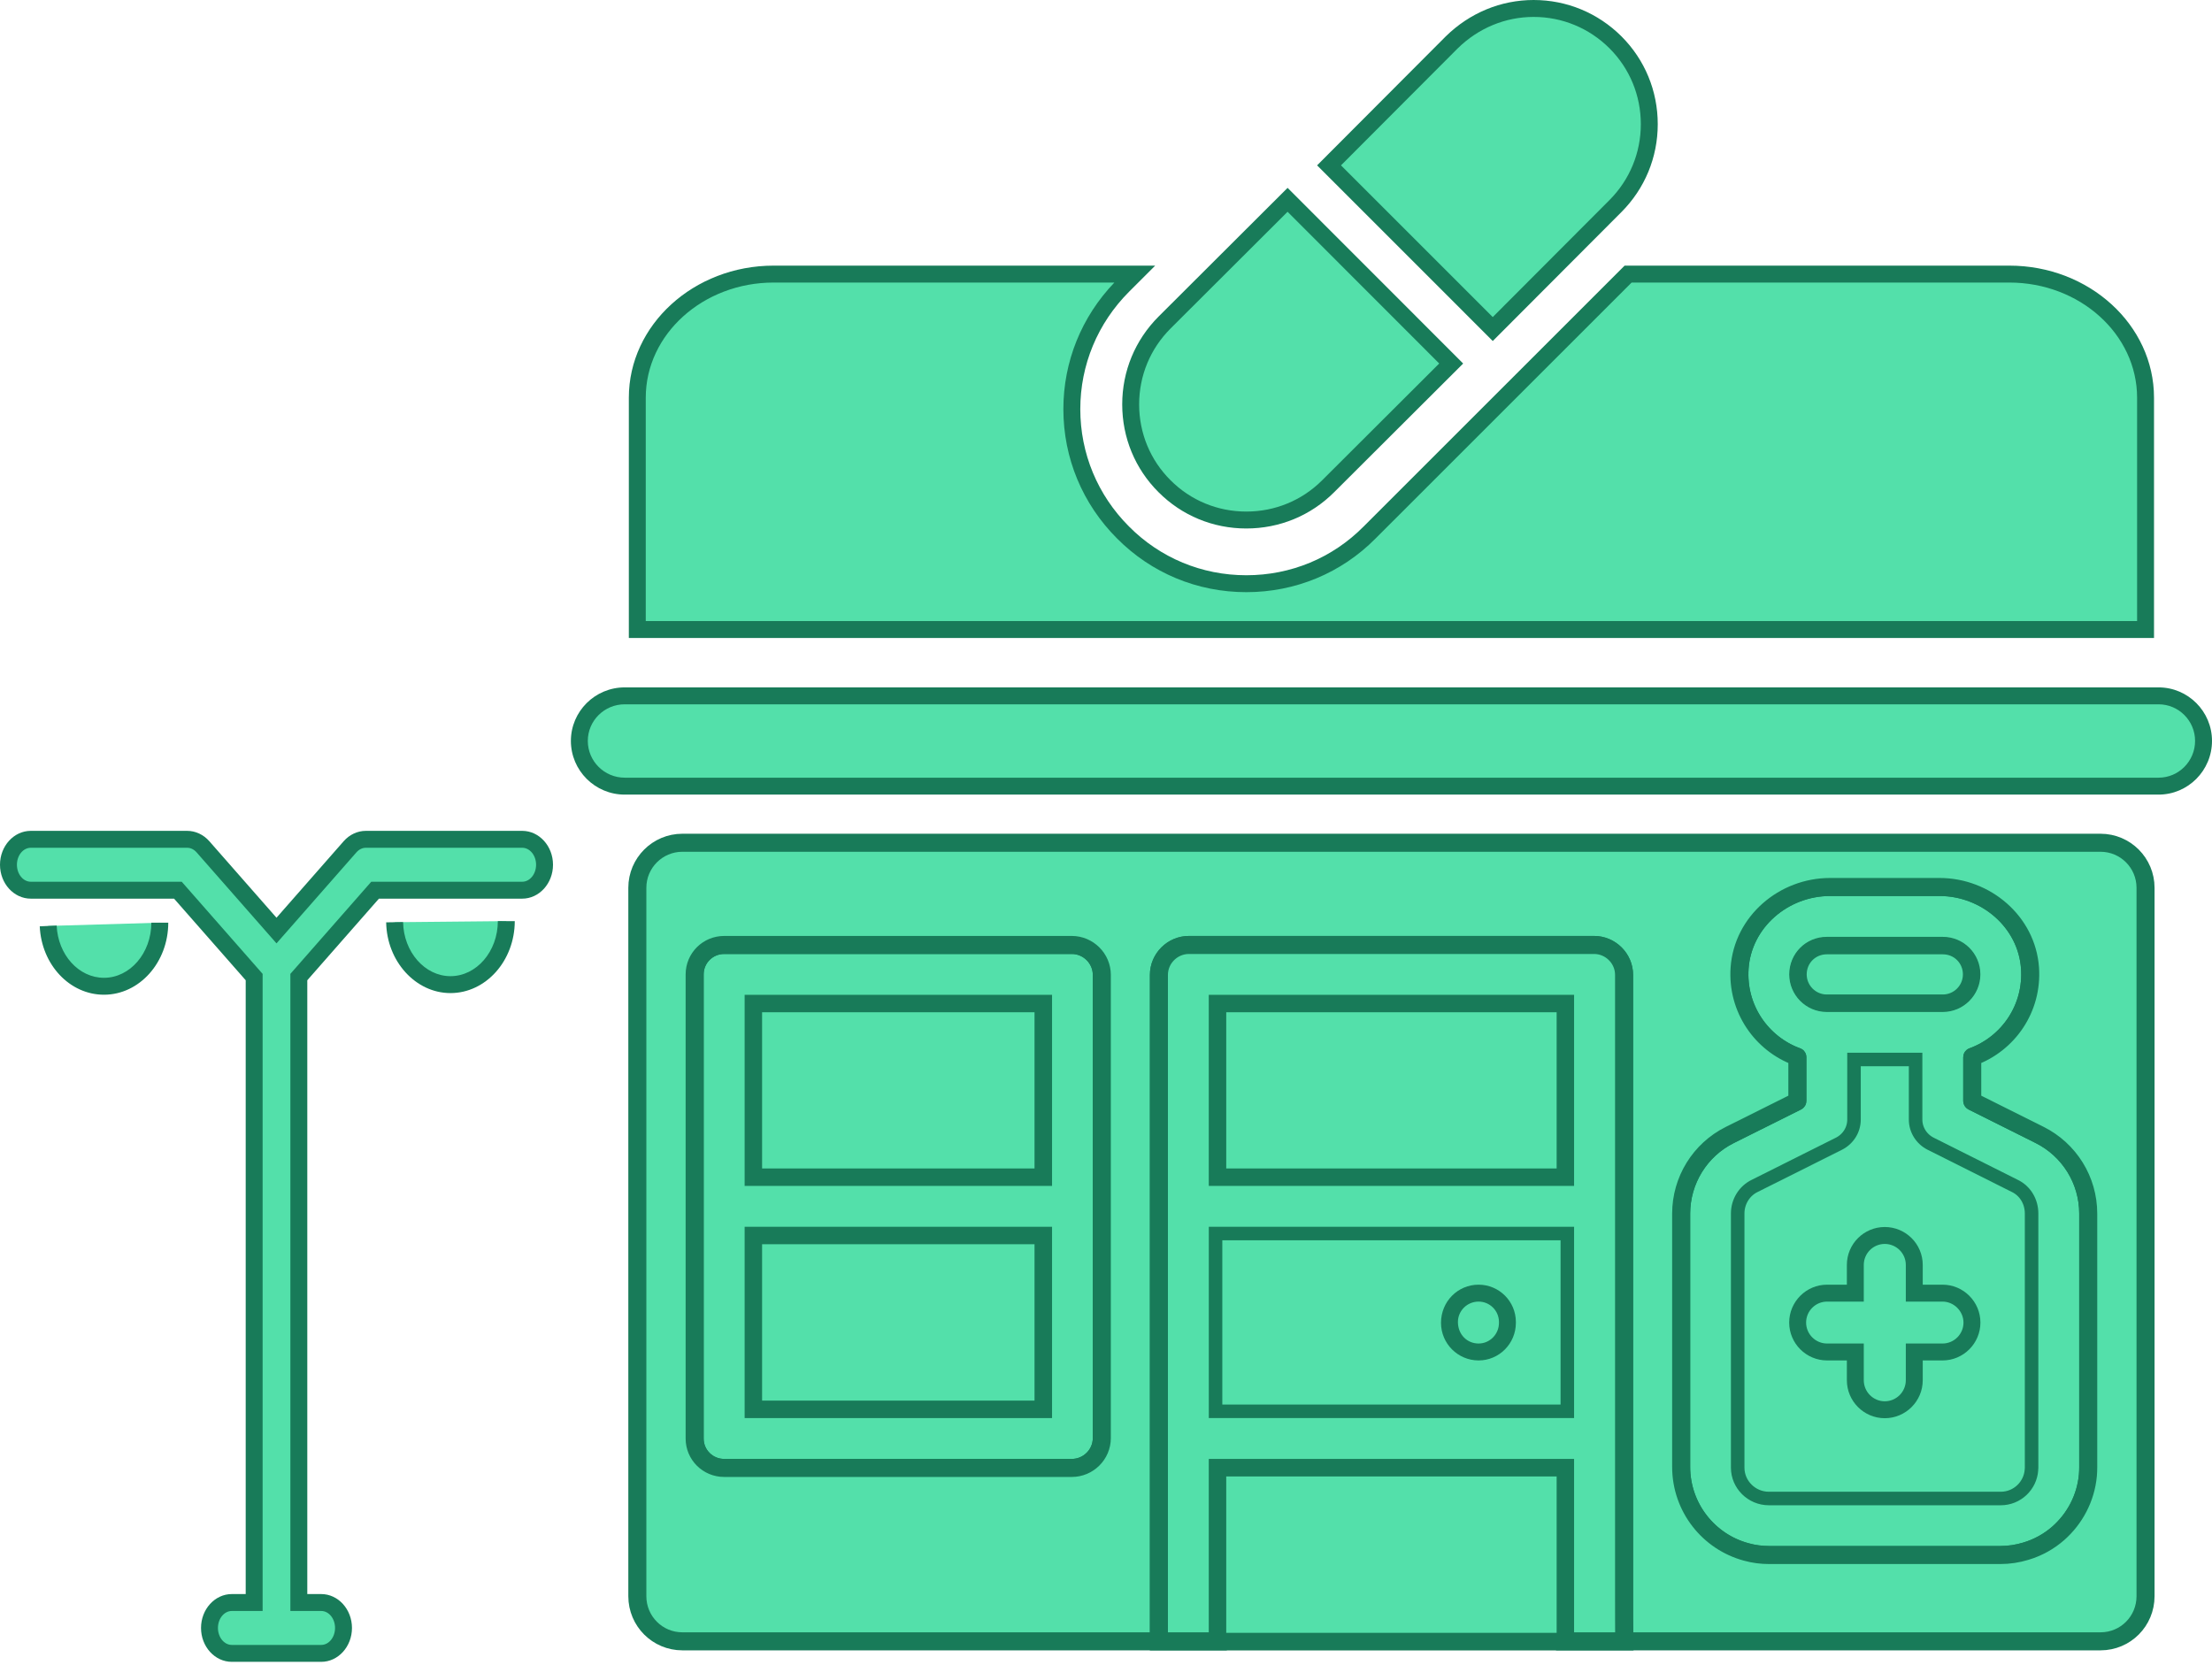 <?xml version="1.0" encoding="UTF-8" standalone="no"?>
<!DOCTYPE svg PUBLIC "-//W3C//DTD SVG 1.1//EN" "http://www.w3.org/Graphics/SVG/1.1/DTD/svg11.dtd">
<svg xmlns="http://www.w3.org/2000/svg" xmlns:xlink="http://www.w3.org/1999/xlink" version="1.1" width="368pt" height="277pt" viewBox="0 0 368 277">
<g enable-background="new">
<path transform="matrix(1,0,0,1,-30.173,-791.123)" d="M 208.485 948.35 L 150.656 948.35 C 147.915 948.35 145.738 950.546 145.738 953.249 L 145.738 1030.486 C 145.738 1033.17 147.915 1035.366 150.656 1035.366 L 208.485 1035.366 C 211.225 1035.366 213.477 1033.132 213.477 1030.392 L 213.477 953.324 C 213.477 950.602 211.225 948.35 208.485 948.35 Z M 203.698 1025.568 L 155.554 1025.568 L 155.554 996.738 L 203.698 996.738 L 203.698 1025.568 Z M 203.698 986.94 L 155.554 986.94 L 155.554 958.148 L 203.698 958.148 L 203.698 986.94 Z " fill="#53e0aa"/>
<path transform="matrix(1,0,0,1,-30.173,-791.123)" stroke-width="3" stroke-linecap="butt" stroke-miterlimit="10" stroke-linejoin="miter" fill="none" stroke="#187b59" d="M 208.485 948.35 L 150.656 948.35 C 147.915 948.35 145.738 950.546 145.738 953.249 L 145.738 1030.486 C 145.738 1033.17 147.915 1035.366 150.656 1035.366 L 208.485 1035.366 C 211.225 1035.366 213.477 1033.132 213.477 1030.392 L 213.477 953.324 C 213.477 950.602 211.225 948.35 208.485 948.35 Z M 203.698 1025.568 L 155.554 1025.568 L 155.554 996.738 L 203.698 996.738 L 203.698 1025.568 Z M 203.698 986.94 L 155.554 986.94 L 155.554 958.148 L 203.698 958.148 L 203.698 986.94 Z "/>
<path transform="matrix(1,0,0,1,46.509,-795.63)" d="M 292.809 984.465 L 281.66 978.891 C 281.622 978.872 281.603 978.835 281.603 978.797 L 281.603 971.533 C 281.603 971.477 281.622 971.458 281.66 971.458 C 287.572 969.3 291.683 963.444 291.214 956.687 C 290.669 948.991 283.856 943.21 276.16 943.21 L 257.954 943.21 C 250.24 943.21 243.445 948.991 242.901 956.687 C 242.431 963.444 246.542 969.3 252.454 971.458 C 252.492 971.458 252.511 971.477 252.511 971.533 L 252.511 978.797 C 252.511 978.835 252.492 978.872 252.454 978.891 L 241.249 984.484 C 236.294 986.962 233.178 992.03 233.178 997.567 L 233.178 1039.686 C 233.178 1046.48 237.777 1052.186 244.027 1053.857 C 245.228 1054.195 246.523 1054.363 247.837 1054.363 L 286.258 1054.363 C 287.741 1054.363 289.168 1054.138 290.519 1053.725 C 292.546 1053.125 294.386 1052.092 295.925 1050.741 C 298.646 1048.338 300.486 1044.941 300.842 1041.112 C 300.88 1040.662 300.899 1040.211 300.899 1039.742 L 300.899 997.548 C 300.899 991.992 297.764 986.943 292.809 984.465 Z M 257.41 953.008 L 276.705 953.008 C 279.332 953.008 281.453 955.11 281.453 957.756 C 281.453 960.347 279.332 962.505 276.705 962.505 L 257.41 962.505 C 254.763 962.505 252.661 960.347 252.661 957.756 C 252.661 955.11 254.763 953.008 257.41 953.008 Z M 286.352 1044.584 L 247.762 1044.584 C 245.115 1044.584 242.957 1042.426 242.957 1039.836 L 242.957 997.529 C 242.957 995.708 243.989 994.038 245.603 993.269 L 259.624 986.249 C 261.239 985.423 262.308 983.771 262.308 981.913 L 262.308 972.284 L 271.806 972.284 L 271.806 981.913 C 271.806 983.771 272.876 985.423 274.49 986.249 L 288.492 993.269 C 290.125 994.038 291.101 995.708 291.101 997.529 L 291.101 1039.836 C 291.101 1039.948 291.101 1040.061 291.082 1040.174 C 290.913 1042.614 288.867 1044.584 286.352 1044.584 Z " fill="#53e0aa"/>
<path transform="matrix(1,0,0,1,46.509,-795.63)" stroke-width="3" stroke-linecap="butt" stroke-miterlimit="10" stroke-linejoin="miter" fill="none" stroke="#187b59" d="M 292.809 984.465 L 281.66 978.891 C 281.622 978.872 281.603 978.835 281.603 978.797 L 281.603 971.533 C 281.603 971.477 281.622 971.458 281.66 971.458 C 287.572 969.3 291.683 963.444 291.214 956.687 C 290.669 948.991 283.856 943.21 276.16 943.21 L 257.954 943.21 C 250.24 943.21 243.445 948.991 242.901 956.687 C 242.431 963.444 246.542 969.3 252.454 971.458 C 252.492 971.458 252.511 971.477 252.511 971.533 L 252.511 978.797 C 252.511 978.835 252.492 978.872 252.454 978.891 L 241.249 984.484 C 236.294 986.962 233.178 992.03 233.178 997.567 L 233.178 1039.686 C 233.178 1046.48 237.777 1052.186 244.027 1053.857 C 245.228 1054.195 246.523 1054.363 247.837 1054.363 L 286.258 1054.363 C 287.741 1054.363 289.168 1054.138 290.519 1053.725 C 292.546 1053.125 294.386 1052.092 295.925 1050.741 C 298.646 1048.338 300.486 1044.941 300.842 1041.112 C 300.88 1040.662 300.899 1040.211 300.899 1039.742 L 300.899 997.548 C 300.899 991.992 297.764 986.943 292.809 984.465 Z M 257.41 953.008 L 276.705 953.008 C 279.332 953.008 281.453 955.11 281.453 957.756 C 281.453 960.347 279.332 962.505 276.705 962.505 L 257.41 962.505 C 254.763 962.505 252.661 960.347 252.661 957.756 C 252.661 955.11 254.763 953.008 257.41 953.008 Z M 286.352 1044.584 L 247.762 1044.584 C 245.115 1044.584 242.957 1042.426 242.957 1039.836 L 242.957 997.529 C 242.957 995.708 243.989 994.038 245.603 993.269 L 259.624 986.249 C 261.239 985.423 262.308 983.771 262.308 981.913 L 262.308 972.284 L 271.806 972.284 L 271.806 981.913 C 271.806 983.771 272.876 985.423 274.49 986.249 L 288.492 993.269 C 290.125 994.038 291.101 995.708 291.101 997.529 L 291.101 1039.836 C 291.101 1039.948 291.101 1040.061 291.082 1040.174 C 290.913 1042.614 288.867 1044.584 286.352 1044.584 Z "/>
<path transform="matrix(1,0,0,1,55.609,-791.054)" d="M 272.357 953.178 C 272.357 955.779 270.242 957.926 267.608 957.926 L 248.304 957.926 C 245.655 957.926 243.555 955.779 243.555 953.178 C 243.555 950.529 245.655 948.429 248.304 948.429 L 267.608 948.429 C 270.242 948.429 272.357 950.529 272.357 953.178 Z " fill="#53e0aa"/>
<path transform="matrix(1,0,0,1,54.952,-791.711)" d="M 268.266 959.992 L 248.961 959.992 C 245.566 959.992 242.805 957.231 242.805 953.835 C 242.805 950.382 245.508 947.679 248.961 947.679 L 268.266 947.679 C 271.661 947.679 274.422 950.44 274.422 953.835 C 274.422 957.231 271.661 959.992 268.266 959.992 Z M 248.961 950.495 C 247.088 950.495 245.62 951.962 245.62 953.835 C 245.62 955.677 247.12 957.177 248.961 957.177 L 268.266 957.177 C 270.109 957.177 271.607 955.677 271.607 953.835 C 271.607 951.962 270.139 950.495 268.266 950.495 L 248.961 950.495 Z " fill="#187b59"/>
<path transform="matrix(1,0,0,1,51.078,-782.047)" d="M 283.923 979.684 L 269.921 972.665 C 268.307 971.839 267.237 970.187 267.237 968.329 L 267.237 958.7 L 257.739 958.7 L 257.739 968.329 C 257.739 970.187 256.67 971.839 255.055 972.665 L 241.035 979.684 C 239.42 980.454 238.388 982.124 238.388 983.945 L 238.388 1026.252 C 238.388 1028.842 240.547 1031 243.193 1031 L 281.783 1031 C 284.298 1031 286.344 1029.03 286.513 1026.59 C 286.532 1026.477 286.532 1026.364 286.532 1026.252 L 286.532 983.945 C 286.532 982.124 285.556 980.454 283.923 979.684 Z M 247.998 1002.095 C 247.998 999.411 250.194 997.196 252.878 997.196 L 257.589 997.196 L 257.589 992.504 C 257.589 989.801 259.804 987.605 262.488 987.605 C 265.172 987.605 267.387 989.801 267.387 992.504 L 267.387 997.196 L 272.098 997.196 C 274.764 997.196 276.978 999.411 276.978 1002.095 C 276.978 1004.798 274.764 1006.994 272.098 1006.994 L 267.387 1006.994 L 267.387 1011.687 C 267.387 1014.389 265.172 1016.604 262.488 1016.604 C 259.804 1016.604 257.589 1014.389 257.589 1011.687 L 257.589 1006.994 L 252.878 1006.994 C 250.194 1006.994 247.998 1004.798 247.998 1002.095 Z " fill="#53e0aa"/>
<path transform="matrix(1,0,0,1,51.078,-782.047)" stroke-width="1.5" stroke-linecap="butt" stroke-miterlimit="10" stroke-linejoin="miter" fill="none" stroke="#187b59" d="M 283.923 979.684 L 269.921 972.665 C 268.307 971.839 267.237 970.187 267.237 968.329 L 267.237 958.7 L 257.739 958.7 L 257.739 968.329 C 257.739 970.187 256.67 971.839 255.055 972.665 L 241.035 979.684 C 239.42 980.454 238.388 982.124 238.388 983.945 L 238.388 1026.252 C 238.388 1028.842 240.547 1031 243.193 1031 L 281.783 1031 C 284.298 1031 286.344 1029.03 286.513 1026.59 C 286.532 1026.477 286.532 1026.364 286.532 1026.252 L 286.532 983.945 C 286.532 982.124 285.556 980.454 283.923 979.684 Z M 247.998 1002.095 C 247.998 999.411 250.194 997.196 252.878 997.196 L 257.589 997.196 L 257.589 992.504 C 257.589 989.801 259.804 987.605 262.488 987.605 C 265.172 987.605 267.387 989.801 267.387 992.504 L 267.387 997.196 L 272.098 997.196 C 274.764 997.196 276.978 999.411 276.978 1002.095 C 276.978 1004.798 274.764 1006.994 272.098 1006.994 L 267.387 1006.994 L 267.387 1011.687 C 267.387 1014.389 265.172 1016.604 262.488 1016.604 C 259.804 1016.604 257.589 1014.389 257.589 1011.687 L 257.589 1006.994 L 252.878 1006.994 C 250.194 1006.994 247.998 1004.798 247.998 1002.095 Z "/>
<path transform="matrix(1,0,0,1,55.563,-768.54)" d="M 272.5 988.592 C 272.5 991.289 270.287 993.487 267.605 993.487 L 262.905 993.487 L 262.905 998.187 C 262.905 1000.886 260.692 1003.099 257.993 1003.099 C 255.313 1003.099 253.1 1000.886 253.1 998.187 L 253.1 993.487 L 248.398 993.487 C 245.701 993.487 243.503 991.289 243.503 988.592 C 243.503 985.91 245.701 983.697 248.398 983.697 L 253.1 983.697 L 253.1 978.997 C 253.1 976.298 255.313 974.102 257.993 974.102 C 260.692 974.102 262.905 976.298 262.905 978.997 L 262.905 983.697 L 267.605 983.697 C 270.287 983.697 272.5 985.91 272.5 988.592 Z " fill="#53e0aa"/>
<path transform="matrix(1,0,0,1,54.906,-769.197)" d="M 258.653 1005.165 C 255.177 1005.165 252.348 1002.331 252.348 998.847 L 252.348 995.553 L 249.056 995.553 C 245.582 995.553 242.753 992.726 242.753 989.25 C 242.753 985.776 245.582 982.947 249.056 982.947 L 252.348 982.947 L 252.348 979.655 C 252.348 976.179 255.177 973.352 258.653 973.352 C 262.136 973.352 264.971 976.179 264.971 979.655 L 264.971 982.947 L 268.263 982.947 C 271.737 982.947 274.566 985.776 274.566 989.25 C 274.566 992.726 271.737 995.553 268.263 995.553 L 264.971 995.553 L 264.971 998.847 C 264.971 1002.331 262.136 1005.165 258.653 1005.165 Z M 249.056 985.763 C 247.134 985.763 245.568 987.328 245.568 989.25 C 245.568 991.174 247.134 992.737 249.056 992.737 L 255.163 992.737 L 255.163 998.847 C 255.163 1000.778 256.729 1002.349 258.653 1002.349 C 260.584 1002.349 262.155 1000.778 262.155 998.847 L 262.155 992.737 L 268.263 992.737 C 270.185 992.737 271.75 991.174 271.75 989.25 C 271.75 987.358 270.155 985.763 268.263 985.763 L 262.155 985.763 L 262.155 979.655 C 262.155 977.733 260.584 976.168 258.653 976.168 C 256.729 976.168 255.163 977.733 255.163 979.655 L 255.163 985.763 L 249.056 985.763 Z " fill="#187b59"/>
<path transform="matrix(1,0,0,1,125.379,205.611)" d="M 0 0 L 48.139 0 L 48.139 28.835 L 0 28.835 Z " fill="#53e0aa"/>
<path transform="matrix(1,0,0,1,-26.245,-769.174)" d="M 201.17 1005.027 L 150.216 1005.027 L 150.216 973.378 L 201.17 973.378 L 201.17 1005.027 Z M 153.031 1002.212 L 198.354 1002.212 L 198.354 976.194 L 153.031 976.194 L 153.031 1002.212 Z " fill="#187b59"/>
<path transform="matrix(1,0,0,1,125.379,167.019)" d="M 0 0 L 48.139 0 L 48.139 28.803 L 0 28.803 Z " fill="#53e0aa"/>
<path transform="matrix(1,0,0,1,-26.245,-787.207)" d="M 201.17 984.435 L 150.216 984.435 L 150.216 952.816 L 201.17 952.816 L 201.17 984.435 Z M 153.031 981.62 L 198.354 981.62 L 198.354 955.631 L 153.031 955.631 L 153.031 981.62 Z " fill="#187b59"/>
<path transform="matrix(1,0,0,1,-39.135,-810.489)" d="M 405.727 933.762 C 405.727 937.914 402.35 941.29 398.247 941.29 L 143.061 941.29 C 138.893 941.29 135.518 937.914 135.518 933.762 C 135.518 929.644 138.893 926.267 143.061 926.267 L 398.247 926.267 C 402.35 926.267 405.727 929.644 405.727 933.762 Z " fill="#53e0aa"/>
<path transform="matrix(1,0,0,1,-39.792,-811.146)" d="M 398.903 943.356 L 143.719 943.356 C 138.783 943.356 134.768 939.348 134.768 934.421 C 134.768 929.511 138.783 925.517 143.719 925.517 L 398.903 925.517 C 403.805 925.517 407.792 929.511 407.792 934.421 C 407.792 939.348 403.805 943.356 398.903 943.356 Z M 143.719 928.332 C 140.335 928.332 137.583 931.063 137.583 934.421 C 137.583 937.796 140.335 940.54 143.719 940.54 L 398.903 940.54 C 402.251 940.54 404.977 937.796 404.977 934.421 C 404.977 931.063 402.251 928.332 398.903 928.332 L 143.719 928.332 Z " fill="#187b59"/>
<path transform="matrix(1,0,0,1,-34.629,-843.276)" d="M 391.575 909.444 L 391.575 948.021 L 140.656 948.021 L 140.656 909.444 C 140.656 898.088 150.848 888.88 163.335 888.88 L 223.413 888.88 L 221.457 890.836 C 215.982 896.328 212.945 903.614 212.945 911.351 C 212.945 919.09 215.982 926.391 221.457 931.866 C 227.095 937.553 234.526 940.397 241.974 940.397 C 249.42 940.397 256.868 937.553 262.489 931.866 L 305.49 888.88 L 368.913 888.88 C 381.398 888.88 391.575 898.088 391.575 909.444 Z " fill="#53e0aa"/>
<path transform="matrix(1,0,0,1,-35.288,-843.933)" d="M 393.641 950.087 L 139.905 950.087 L 139.905 910.102 C 139.905 897.988 150.711 888.13 163.994 888.13 L 227.473 888.13 L 223.111 892.488 C 217.889 897.729 215.011 904.662 215.011 912.009 C 215.011 919.37 217.887 926.303 223.111 931.529 C 228.302 936.764 235.234 939.645 242.633 939.645 C 250.045 939.645 256.975 936.766 262.146 931.535 L 305.567 888.13 L 369.571 888.13 C 382.843 888.13 393.641 897.988 393.641 910.102 L 393.641 950.087 Z M 142.72 947.271 L 390.826 947.271 L 390.826 910.102 C 390.826 899.54 381.291 890.945 369.571 890.945 L 306.733 890.945 L 264.143 933.52 C 258.444 939.284 250.801 942.46 242.633 942.46 C 234.477 942.46 226.836 939.284 221.117 933.517 C 215.364 927.762 212.196 920.123 212.196 912.009 C 212.196 904.118 215.203 896.663 220.682 890.945 L 163.994 890.945 C 152.263 890.945 142.72 899.54 142.72 910.102 L 142.72 947.271 Z " fill="#187b59"/>
<path transform="matrix(1,0,0,1,-34.627,-799.068)" d="M 227.43 1072.16 L 227.43 1072.179 L 304.835 1072.179 L 304.835 1072.16 L 227.43 1072.16 Z M 384.081 939.29 L 148.147 939.29 C 144.018 939.29 140.658 942.65 140.658 946.779 L 140.658 1064.652 C 140.658 1068.819 144.018 1072.16 148.147 1072.16 L 219.622 1072.16 L 227.43 1072.16 L 227.43 961.269 C 227.43 958.548 229.682 956.295 232.422 956.295 L 299.824 956.295 C 302.564 956.295 304.817 958.548 304.817 961.269 L 304.817 1064.652 C 304.817 1064.784 304.817 1071.616 304.835 1072.16 L 310.448 1072.16 L 312.287 1072.16 L 384.081 1072.16 C 388.229 1072.16 391.57 1068.819 391.57 1064.652 L 391.57 946.779 C 391.57 942.65 388.229 939.29 384.081 939.29 Z M 217.932 1038.337 C 217.932 1041.078 215.68 1043.311 212.94 1043.311 L 155.111 1043.311 C 152.37 1043.311 150.193 1041.115 150.193 1038.431 L 150.193 961.194 C 150.193 958.491 152.37 956.295 155.111 956.295 L 212.94 956.295 C 215.68 956.295 217.932 958.548 217.932 961.269 L 217.932 1038.337 Z M 377.061 1054.179 C 375.522 1055.53 373.682 1056.562 371.655 1057.163 C 370.304 1057.576 368.877 1057.801 367.394 1057.801 L 328.973 1057.801 C 327.659 1057.801 326.364 1057.632 325.163 1057.294 C 318.913 1055.624 314.314 1049.918 314.314 1043.123 L 314.314 1001.004 C 314.314 995.467 317.43 990.4 322.385 987.922 L 333.59 982.329 C 333.628 982.31 333.647 982.273 333.647 982.235 L 333.647 974.971 C 333.647 974.915 333.628 974.896 333.59 974.896 C 327.678 972.737 323.567 966.881 324.037 960.124 C 324.581 952.429 331.376 946.648 339.09 946.648 L 357.296 946.648 C 364.992 946.648 371.805 952.429 372.35 960.124 C 372.819 966.881 368.708 972.737 362.796 974.896 C 362.758 974.896 362.74 974.915 362.74 974.971 L 362.74 982.235 C 362.74 982.273 362.758 982.31 362.796 982.329 L 373.945 987.903 C 378.9 990.381 382.035 995.43 382.035 1000.986 L 382.035 1043.18 C 382.035 1043.649 382.016 1044.099 381.978 1044.55 C 381.622 1048.379 379.782 1051.776 377.061 1054.179 Z " fill="#53e0aa"/>
<path transform="matrix(1,0,0,1,-34.627,-799.068)" stroke-width="3" stroke-linecap="butt" stroke-miterlimit="10" stroke-linejoin="miter" fill="none" stroke="#187b59" d="M 227.43 1072.16 L 227.43 1072.179 L 304.835 1072.179 L 304.835 1072.16 L 227.43 1072.16 Z M 384.081 939.29 L 148.147 939.29 C 144.018 939.29 140.658 942.65 140.658 946.779 L 140.658 1064.652 C 140.658 1068.819 144.018 1072.16 148.147 1072.16 L 219.622 1072.16 L 227.43 1072.16 L 227.43 961.269 C 227.43 958.548 229.682 956.295 232.422 956.295 L 299.824 956.295 C 302.564 956.295 304.817 958.548 304.817 961.269 L 304.817 1064.652 C 304.817 1064.784 304.817 1071.616 304.835 1072.16 L 310.448 1072.16 L 312.287 1072.16 L 384.081 1072.16 C 388.229 1072.16 391.57 1068.819 391.57 1064.652 L 391.57 946.779 C 391.57 942.65 388.229 939.29 384.081 939.29 Z M 217.932 1038.337 C 217.932 1041.078 215.68 1043.311 212.94 1043.311 L 155.111 1043.311 C 152.37 1043.311 150.193 1041.115 150.193 1038.431 L 150.193 961.194 C 150.193 958.491 152.37 956.295 155.111 956.295 L 212.94 956.295 C 215.68 956.295 217.932 958.548 217.932 961.269 L 217.932 1038.337 Z M 377.061 1054.179 C 375.522 1055.53 373.682 1056.562 371.655 1057.163 C 370.304 1057.576 368.877 1057.801 367.394 1057.801 L 328.973 1057.801 C 327.659 1057.801 326.364 1057.632 325.163 1057.294 C 318.913 1055.624 314.314 1049.918 314.314 1043.123 L 314.314 1001.004 C 314.314 995.467 317.43 990.4 322.385 987.922 L 333.59 982.329 C 333.628 982.31 333.647 982.273 333.647 982.235 L 333.647 974.971 C 333.647 974.915 333.628 974.896 333.59 974.896 C 327.678 972.737 323.567 966.881 324.037 960.124 C 324.581 952.429 331.376 946.648 339.09 946.648 L 357.296 946.648 C 364.992 946.648 371.805 952.429 372.35 960.124 C 372.819 966.881 368.708 972.737 362.796 974.896 C 362.758 974.896 362.74 974.915 362.74 974.971 L 362.74 982.235 C 362.74 982.273 362.758 982.31 362.796 982.329 L 373.945 987.903 C 378.9 990.381 382.035 995.43 382.035 1000.986 L 382.035 1043.18 C 382.035 1043.649 382.016 1044.099 381.978 1044.55 C 381.622 1048.379 379.782 1051.776 377.061 1054.179 Z "/>
<path transform="matrix(1,0,0,1,5.915,-791.123)" d="M 264.294 1064.215 C 264.275 1063.67 264.275 1056.838 264.275 1056.707 L 264.275 953.324 C 264.275 950.602 262.023 948.35 259.282 948.35 L 191.881 948.35 C 189.14 948.35 186.888 950.602 186.888 953.324 L 186.888 1064.215 L 196.686 1064.215 L 196.686 1035.366 L 254.458 1035.366 L 254.458 1064.215 L 264.294 1064.215 Z M 196.686 958.148 L 254.458 958.148 L 254.458 986.94 L 196.686 986.94 L 196.686 958.148 Z M 196.686 1025.568 L 196.686 996.738 L 254.458 996.738 L 254.458 1025.568 L 196.686 1025.568 Z " fill="#53e0aa"/>
<path transform="matrix(1,0,0,1,5.915,-791.123)" stroke-width="3" stroke-linecap="butt" stroke-miterlimit="10" stroke-linejoin="miter" fill="none" stroke="#187b59" d="M 264.294 1064.215 C 264.275 1063.67 264.275 1056.838 264.275 1056.707 L 264.275 953.324 C 264.275 950.602 262.023 948.35 259.282 948.35 L 191.881 948.35 C 189.14 948.35 186.888 950.602 186.888 953.324 L 186.888 1064.215 L 196.686 1064.215 L 196.686 1035.366 L 254.458 1035.366 L 254.458 1064.215 L 264.294 1064.215 Z M 196.686 958.148 L 254.458 958.148 L 254.458 986.94 L 196.686 986.94 L 196.686 958.148 Z M 196.686 1025.568 L 196.686 996.738 L 254.458 996.738 L 254.458 1025.568 L 196.686 1025.568 Z "/>
<path transform="matrix(1,0,0,1,19.139,-863.925)" d="M 255.245 884.589 C 255.245 889.726 253.241 894.572 249.622 898.206 L 229.205 918.674 L 201.968 891.438 L 222.387 870.971 C 226.07 867.353 230.868 865.333 236.005 865.333 C 241.142 865.333 245.988 867.353 249.622 870.971 C 253.241 874.59 255.245 879.451 255.245 884.589 Z " fill="#53e0aa"/>
<path transform="matrix(1,0,0,1,18.21,-864.583)" d="M 230.135 921.323 L 200.909 892.097 L 222.318 870.634 C 226.297 866.729 231.481 864.583 236.935 864.583 C 242.439 864.583 247.628 866.732 251.546 870.633 C 255.438 874.525 257.582 879.715 257.582 885.246 C 257.582 890.761 255.438 895.949 251.549 899.857 L 230.135 921.323 Z M 204.886 892.096 L 230.131 917.339 L 249.554 897.869 C 252.914 894.496 254.766 890.01 254.766 885.246 C 254.766 880.466 252.916 875.984 249.556 872.624 C 246.172 869.255 241.69 867.399 236.935 867.399 C 232.226 867.399 227.738 869.257 224.302 872.633 L 204.886 892.096 Z " fill="#187b59"/>
<path transform="matrix(1,0,0,1,3.719,-849.05)" d="M 237.709 909.533 L 217.243 929.952 C 209.746 937.447 197.503 937.447 190.023 929.952 C 186.388 926.333 184.385 921.47 184.385 916.333 C 184.385 911.196 186.388 906.349 190.023 902.715 L 210.49 882.296 L 237.709 909.533 Z " fill="#53e0aa"/>
<path transform="matrix(1,0,0,1,3.062,-849.979)" d="M 204.284 937.911 C 198.751 937.911 193.567 935.767 189.682 931.876 C 185.783 927.993 183.636 922.803 183.636 917.262 C 183.636 911.74 185.783 906.551 189.684 902.65 L 211.148 881.236 L 240.358 910.464 L 218.893 931.878 C 215.004 935.767 209.816 937.911 204.284 937.911 Z M 211.145 885.215 L 191.673 904.642 C 188.306 908.009 186.451 912.491 186.451 917.262 C 186.451 922.048 188.306 926.531 191.673 929.883 C 195.027 933.245 199.506 935.095 204.284 935.095 C 209.063 935.095 213.543 933.245 216.903 929.885 L 236.373 910.46 L 211.145 885.215 Z " fill="#187b59"/>
<path transform="matrix(1,0,0,1,10.492,-768.515)" d="M 192.108 974.13 L 192.108 1002.96 L 249.881 1002.96 L 249.881 974.13 L 192.108 974.13 Z M 240.289 988.62 C 240.289 991.323 238.15 993.463 235.484 993.463 C 232.8 993.463 230.642 991.323 230.642 988.62 L 230.642 988.47 C 230.642 985.823 232.8 983.665 235.484 983.665 C 238.15 983.665 240.289 985.823 240.289 988.47 L 240.289 988.62 Z " fill="#53e0aa"/>
<path transform="matrix(1,0,0,1,10.492,-768.515)" stroke-width="1.5" stroke-linecap="butt" stroke-miterlimit="10" stroke-linejoin="miter" fill="none" stroke="#187b59" d="M 192.108 974.13 L 192.108 1002.96 L 249.881 1002.96 L 249.881 974.13 L 192.108 974.13 Z M 240.289 988.62 C 240.289 991.323 238.15 993.463 235.484 993.463 C 232.8 993.463 230.642 991.323 230.642 988.62 L 230.642 988.47 C 230.642 985.823 232.8 983.665 235.484 983.665 C 238.15 983.665 240.289 985.823 240.289 988.47 L 240.289 988.62 Z "/>
<path transform="matrix(1,0,0,1,28.498,-764.057)" d="M 222.284 984.012 L 222.284 984.158 C 222.284 986.855 220.137 989.004 217.486 989.004 C 214.789 989.004 212.64 986.855 212.64 984.158 L 212.64 984.012 C 212.64 981.363 214.789 979.214 217.486 979.214 C 220.137 979.214 222.284 981.363 222.284 984.012 Z " fill="#53e0aa"/>
<path transform="matrix(1,0,0,1,27.842,-764.714)" d="M 218.145 991.07 C 214.697 991.07 211.891 988.264 211.891 984.816 C 211.891 981.248 214.697 978.464 218.145 978.464 C 221.565 978.464 224.348 981.248 224.348 984.671 L 224.348 984.816 C 224.348 988.264 221.565 991.07 218.145 991.07 Z M 218.145 981.279 C 216.249 981.279 214.706 982.8 214.706 984.671 C 214.706 986.743 216.216 988.254 218.145 988.254 C 220.014 988.254 221.533 986.709 221.533 984.816 L 221.533 984.671 C 221.533 982.8 220.014 981.279 218.145 981.279 Z " fill="#187b59"/>
<path transform="matrix(1,0,0,1,202.595,244.251)" d="M 0 0 L 57.783 0 L 57.783 28.835 L 0 28.835 Z " fill="#53e0aa"/>
<path transform="matrix(1,0,0,1,9.832,-751.121)" d="M 251.954 1025.614 L 191.356 1025.614 L 191.356 993.965 L 251.954 993.965 L 251.954 1025.614 Z M 194.171 1022.799 L 249.138 1022.799 L 249.138 996.78 L 194.171 996.78 L 194.171 1022.799 Z " fill="#187b59"/>
<path transform="matrix(1,0,0,1,202.595,167.019)" d="M 0 0 L 57.783 0 L 57.783 28.803 L 0 28.803 Z " fill="#53e0aa"/>
<path transform="matrix(1,0,0,1,9.832,-787.207)" d="M 251.954 984.435 L 191.356 984.435 L 191.356 952.816 L 251.954 952.816 L 251.954 984.435 Z M 194.171 981.62 L 249.138 981.62 L 249.138 955.631 L 194.171 955.631 L 194.171 981.62 Z " fill="#187b59"/>
<path transform="matrix(1,0,0,1,-83.51,-799.335)" d="M 170.384 938.986 L 144.373 938.986 C 143.388 938.986 142.442 939.431 141.746 940.225 L 129.51 954.163 L 117.272 940.225 C 116.576 939.431 115.63 938.986 114.646 938.986 L 88.633 938.986 C 86.582 938.986 84.917 940.882 84.917 943.219 C 84.917 945.555 86.582 947.451 88.633 947.451 L 113.107 947.451 L 125.793 961.904 L 125.793 1065.968 L 122.077 1065.968 C 120.026 1065.968 118.361 1067.866 118.361 1070.202 C 118.361 1072.537 120.026 1074.435 122.077 1074.435 L 136.941 1074.435 C 138.992 1074.435 140.657 1072.537 140.657 1070.202 C 140.657 1067.866 138.992 1065.968 136.941 1065.968 L 133.226 1065.968 L 133.226 961.904 L 145.912 947.451 L 170.384 947.451 C 172.436 947.451 174.101 945.555 174.101 943.219 C 174.101 940.882 172.436 938.986 170.384 938.986 Z " fill="#53e0aa"/>
<path transform="matrix(1,0,0,1,-84.167,-799.994)" d="M 137.6 1076.499 L 122.735 1076.499 C 119.91 1076.499 117.611 1073.971 117.611 1070.861 C 117.611 1067.749 119.91 1065.221 122.735 1065.221 L 125.043 1065.221 L 125.043 963.093 L 113.127 949.517 L 89.291 949.517 C 86.466 949.517 84.167 946.985 84.167 943.875 C 84.167 940.765 86.466 938.235 89.291 938.235 L 115.304 938.235 C 116.685 938.235 118.029 938.862 118.988 939.954 L 130.167 952.689 L 141.347 939.954 C 142.306 938.862 143.648 938.235 145.031 938.235 L 171.042 938.235 C 173.869 938.235 176.168 940.765 176.168 943.875 C 176.168 946.985 173.869 949.517 171.042 949.517 L 147.206 949.517 L 135.29 963.093 L 135.29 1065.221 L 137.6 1065.221 C 140.425 1065.221 142.722 1067.749 142.722 1070.861 C 142.722 1073.971 140.425 1076.499 137.6 1076.499 Z M 122.735 1068.036 C 121.462 1068.036 120.426 1069.301 120.426 1070.861 C 120.426 1072.419 121.462 1073.684 122.735 1073.684 L 137.6 1073.684 C 138.873 1073.684 139.907 1072.419 139.907 1070.861 C 139.907 1069.301 138.873 1068.036 137.6 1068.036 L 132.474 1068.036 L 132.474 962.033 L 145.93 946.702 L 171.042 946.702 C 172.316 946.702 173.353 945.433 173.353 943.875 C 173.353 942.317 172.316 941.05 171.042 941.05 L 145.031 941.05 C 144.449 941.05 143.892 941.323 143.462 941.814 L 130.167 956.956 L 116.873 941.814 C 116.441 941.323 115.884 941.05 115.304 941.05 L 89.291 941.05 C 88.019 941.05 86.982 942.317 86.982 943.875 C 86.982 945.433 88.019 946.702 89.291 946.702 L 114.401 946.702 L 127.859 962.033 L 127.859 1068.036 L 122.735 1068.036 Z " fill="#187b59"/>
<path transform="matrix(1,0,0,1,-53.493,-792.976)" d="M 119.145 946.417 C 119.239 952.161 123.37 956.803 128.434 956.803 C 133.553 956.803 137.716 952.065 137.725 946.237 " fill="#53e0aa"/>
<path transform="matrix(1,0,0,1,-54.15,-792.977)" d="M 129.091 958.211 C 123.297 958.211 118.499 952.931 118.396 946.441 L 121.211 946.395 C 121.29 951.358 124.825 955.396 129.091 955.396 C 133.429 955.396 136.967 951.287 136.974 946.236 L 139.79 946.24 C 139.778 952.841 134.979 958.211 129.091 958.211 Z " fill="#187b59"/>
<path transform="matrix(1,0,0,1,-80.421,-792.855)" d="M 88.439 946.918 C 88.691 952.5 92.756 956.953 97.717 956.953 C 102.839 956.953 107.006 952.207 107.008 946.375 " fill="#53e0aa"/>
<path transform="matrix(1,0,0,1,-81.078,-792.855)" d="M 98.374 958.361 C 92.67 958.361 87.977 953.363 87.69 946.981 L 90.504 946.854 C 90.723 951.728 94.179 955.546 98.374 955.546 C 102.719 955.546 106.255 951.432 106.257 946.375 L 109.072 946.375 C 109.07 952.984 104.269 958.361 98.374 958.361 Z " fill="#187b59"/>
</g>
</svg>

